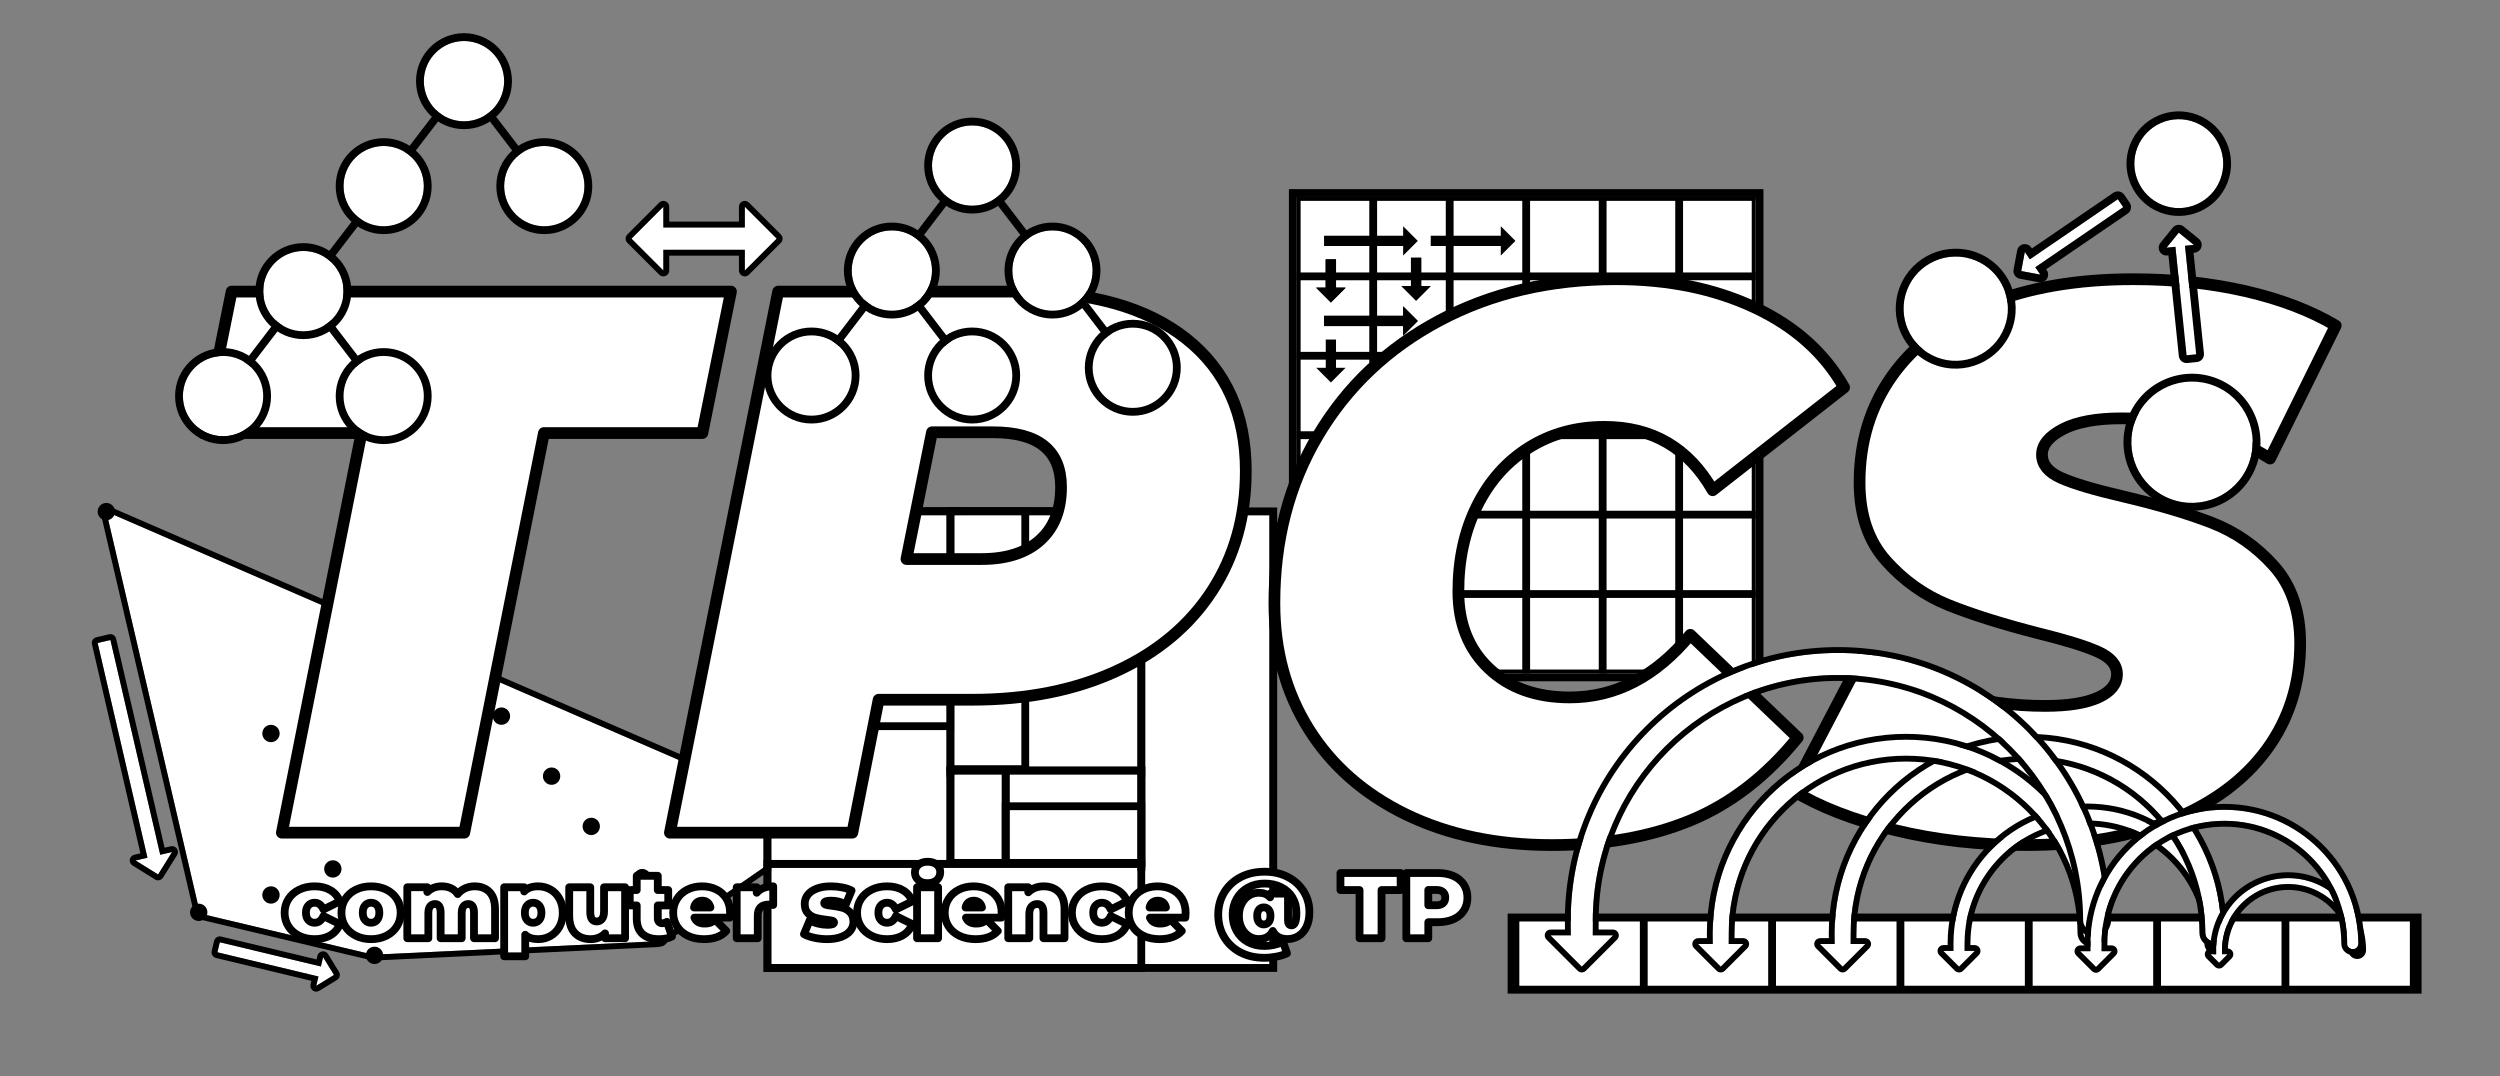 <?xml version="1.0" encoding="UTF-8" standalone="no"?><!DOCTYPE svg PUBLIC "-//W3C//DTD SVG 1.1//EN" "http://www.w3.org/Graphics/SVG/1.1/DTD/svg11.dtd"><svg width="100%" height="100%" viewBox="0 0 5334 2296" version="1.1" xmlns="http://www.w3.org/2000/svg" xmlns:xlink="http://www.w3.org/1999/xlink" xml:space="preserve" xmlns:serif="http://www.serif.com/" style="fill-rule:evenodd;clip-rule:evenodd;stroke-linecap:round;stroke-miterlimit:1.5;"><rect x="0" y="0" width="5334" height="2296" fill="#808080" stroke="none"/><rect id="Artboard1" x="0" y="0" width="5333.33" height="2295.83" style="fill:none;"/><g><path d="M226.845,1091.57l1536.46,666.667l-361.458,250l-605.895,28.72l-369.105,-87.857l-200,-857.53Z" style="fill:#fff;"/><path d="M231.821,1080.1c-4.333,-1.88 -9.356,-1.157 -12.983,1.868c-3.627,3.026 -5.239,7.838 -4.166,12.438l200,857.53c1.076,4.615 4.669,8.224 9.279,9.321l369.105,87.857c1.141,0.272 2.314,0.382 3.486,0.326l605.895,-28.72c2.336,-0.111 4.595,-0.875 6.519,-2.206l361.458,-250c3.733,-2.582 5.773,-6.984 5.33,-11.502c-0.444,-4.517 -3.301,-8.439 -7.465,-10.245l-1536.46,-666.667Zm-4.976,11.467l1536.46,666.667l-361.458,250l-605.895,28.72l-369.105,-87.857l-200,-857.53Z"/><path d="M226.845,1091.57l200,857.53l375,89.26l600,-30.123l361.458,-250" style="fill:none;"/><g><g><circle cx="226.845" cy="1091.57" r="18.512"/><circle cx="424.003" cy="1946.54" r="18.512"/><circle cx="799.003" cy="2038.36" r="18.512"/><circle cx="1407.34" cy="2001.34" r="18.512"/><circle cx="1763.3" cy="1763.21" r="18.512"/><circle cx="1261.5" cy="1763.21" r="18.512"/><circle cx="710.178" cy="1853.98" r="18.512"/><circle cx="1176.85" cy="1656.01" r="18.512"/><circle cx="578.169" cy="1564.97" r="18.512"/><circle cx="578.169" cy="1909.52" r="18.512"/><circle cx="836.026" cy="1726.18" r="18.512"/><circle cx="1370.31" cy="1872.49" r="18.512"/><circle cx="1069.84" cy="1527.94" r="18.512"/></g><path d="M208.333,1371.85l27.257,-6.322l106.269,458.185l25.31,-5.87l-29.908,47.969l-47.969,-29.907l25.31,-5.87l-106.269,-458.185Z" style="fill:#fff;"/><path d="M205.509,1359.67c-6.725,1.56 -10.912,8.276 -9.352,15.001l103.444,446.008c-0,0 -13.133,3.046 -13.133,3.046c-4.925,1.143 -8.677,5.139 -9.507,10.127c-0.829,4.987 1.427,9.983 5.718,12.658l47.969,29.907c5.858,3.652 13.568,1.864 17.221,-3.994l29.907,-47.97c2.675,-4.29 2.502,-9.769 -0.438,-13.882c-2.94,-4.113 -8.069,-6.05 -12.994,-4.908l-13.133,3.046c0,0 -103.444,-446.008 -103.444,-446.008c-1.56,-6.725 -8.276,-10.912 -15.001,-9.353l-27.257,6.322Zm2.824,12.177l27.257,-6.322l106.269,458.185l25.31,-5.87l-29.908,47.969l-47.969,-29.907l25.31,-5.87l-106.269,-458.185Z"/><path d="M463.824,2031.81l5.126,-21.4l215.641,51.647l4.76,-19.871l23.249,37.893l-37.893,23.249l4.759,-19.871l-215.642,-51.647Z" style="fill:#fff;"/><path d="M451.668,2028.9c-1.608,6.714 2.531,13.46 9.245,15.068l203.485,48.736c0,-0 -1.847,7.715 -1.847,7.715c-1.178,4.916 0.722,10.058 4.814,13.028c4.092,2.969 9.569,3.181 13.879,0.537l37.893,-23.249c5.884,-3.61 7.727,-11.307 4.117,-17.191l-23.249,-37.893c-2.644,-4.309 -7.624,-6.601 -12.617,-5.808c-4.993,0.794 -9.016,4.517 -10.194,9.434l-1.847,7.715c-0,-0 -203.486,-48.736 -203.486,-48.736c-6.714,-1.608 -13.46,2.531 -15.068,9.245l-5.125,21.399Zm12.156,2.912l5.126,-21.4l215.641,51.647l4.76,-19.871l23.249,37.893l-37.893,23.249l4.759,-19.871l-215.642,-51.647Z"/></g></g><g><rect x="1645.83" y="1099.38" width="1062.5" height="957.53" style="fill:#fff;"/><path d="M2725,2073.58l0,-990.863l-1095.83,-0l-0,990.863l1095.83,0Zm-16.667,-974.197l-1062.5,0l0,957.531l1062.5,-0l0,-957.531Z"/><rect x="1645.83" y="1099.38" width="780.873" height="741.822" style="fill:#fff;"/><path d="M2443.37,1857.87l0,-775.155l-814.206,-0l-0,775.155l814.206,-0Zm-16.666,-758.489l-780.874,0l0,741.822l780.874,0l-0,-741.822Z"/><rect x="1645.83" y="1099.38" width="390.437" height="441.667" style="fill:#fff;"/><path d="M2052.94,1557.71l-0,-475l-423.77,-0l-0,475l423.77,-0Zm-16.667,-458.334l-390.437,0l0,441.667l390.437,0l0,-441.667Z"/><rect x="2036.27" y="1099.38" width="390.437" height="542.765" style="fill:#fff;"/><path d="M2443.37,1658.81l0,-576.098l-423.77,-0l0,576.098l423.77,-0Zm-16.666,-559.432l-390.437,0l0,542.765l390.437,-0l-0,-542.765Z"/><rect x="2036.27" y="1652.39" width="390.437" height="188.81" style="fill:#fff;"/><path d="M2443.37,1857.87l0,-222.143l-423.77,-0l0,222.143l423.77,-0Zm-16.666,-205.476l-390.437,-0l0,188.809l390.437,0l-0,-188.809Z"/><rect x="2036.27" y="1652.39" width="101.23" height="180.321" style="fill:#fff;"/><path d="M2154.17,1849.38l-0,-213.654l-134.564,-0l0,213.654l134.564,0Zm-16.667,-196.987l-101.23,-0l0,180.321l101.23,-0l0,-180.321Z"/><rect x="2154.17" y="1652.39" width="272.54" height="180.321" style="fill:#fff;"/><path d="M2443.37,1849.38l0,-213.654l-305.873,-0l0,213.654l305.873,0Zm-16.666,-196.987l-272.54,-0l-0,180.321l272.54,-0l-0,-180.321Z"/><rect x="2154.17" y="1728.55" width="272.54" height="104.167" style="fill:#fff;"/><path d="M2443.37,1849.38l0,-137.5l-305.873,0l0,137.5l305.873,0Zm-16.666,-120.833l-272.54,0l-0,104.167l272.54,-0l-0,-104.167Z"/><rect x="2036.27" y="1099.38" width="142.897" height="533.333" style="fill:#fff;"/><path d="M2195.83,1649.38l0,-566.666l-176.23,-0l0,566.666l176.23,0Zm-16.666,-550l-142.897,0l0,533.334l142.897,-0l-0,-533.334Z"/><rect x="1645.83" y="1851.45" width="780.873" height="205.461" style="fill:#fff;"/><path d="M2443.37,2073.58l0,-238.794l-814.206,0l-0,238.794l814.206,0Zm-16.666,-222.127l-780.874,-0l0,205.461l780.874,-0l-0,-205.461Z"/></g><rect x="2766.67" y="420.214" width="979.167" height="1016.67" style="fill:#fff;"/><clipPath id="_clip1"><rect x="2766.67" y="420.214" width="979.167" height="1016.67"/></clipPath><g clip-path="url(#_clip1)"><path d="M2766.67,420.214l-0,1016.67" style="fill:none;stroke:#000;stroke-width:16.67px;"/><path d="M3582.64,420.214l-0,1016.67" style="fill:none;stroke:#000;stroke-width:16.67px;"/><path d="M3419.44,420.214l0,1016.67" style="fill:none;stroke:#000;stroke-width:16.67px;"/><path d="M3256.25,420.214l0,1016.67" style="fill:none;stroke:#000;stroke-width:16.67px;"/><path d="M3093.06,420.214l-0,1016.67" style="fill:none;stroke:#000;stroke-width:16.67px;"/><path d="M2929.86,420.214l0,1016.67" style="fill:none;stroke:#000;stroke-width:16.67px;"/><path d="M3745.83,420.214l0,1016.67" style="fill:none;stroke:#000;stroke-width:16.67px;"/><path d="M2766.67,928.547l979.166,0" style="fill:none;stroke:#000;stroke-width:16.67px;"/><path d="M2766.67,1267.44l979.166,0" style="fill:none;stroke:#000;stroke-width:16.67px;"/><path d="M2766.67,1097.99l979.166,-0" style="fill:none;stroke:#000;stroke-width:16.67px;"/><path d="M2766.67,420.214l979.166,-0" style="fill:none;stroke:#000;stroke-width:16.67px;"/><path d="M2766.67,759.103l979.166,-0" style="fill:none;stroke:#000;stroke-width:16.67px;"/><path d="M2766.67,589.658l979.166,0" style="fill:none;stroke:#000;stroke-width:16.67px;"/><path d="M2766.67,1436.88l979.166,0" style="fill:none;stroke:#000;stroke-width:16.67px;"/></g><path d="M3762.5,1453.55l0,-1050l-1012.5,0l0,1050l1012.5,0Zm-16.667,-1033.33l-979.166,-0l-0,1016.67l979.166,0l0,-1016.67Z"/><path d="M771.245,923.949l-338.104,0l61.024,-301.819l1065.44,-0l-61.024,301.819l-338.104,0l-169.877,852.682l-389.231,0l169.876,-852.682Z" style="fill:#fff;fill-rule:nonzero;stroke:#000;stroke-width:25px;stroke-linecap:butt;stroke-linejoin:round;stroke-miterlimit:2;"/><path d="M2173.14,622.13c153.933,-0 273.232,33.535 357.895,100.606c84.663,67.071 126.995,161.081 126.995,282.029c0,96.758 -23.915,181.971 -71.744,255.639c-47.829,73.668 -116,130.844 -204.512,171.526c-88.511,40.682 -191.042,61.024 -307.592,61.024l-199.563,-0l-56.076,283.677l-389.232,0l230.9,-1154.5l512.929,-0Zm-79.166,570.653c53.876,0 95.658,-13.469 125.346,-40.407c29.687,-26.939 44.53,-64.597 44.53,-112.976c0,-78.067 -48.379,-117.1 -145.137,-117.1l-130.294,0l-54.426,270.483l159.981,0Z" style="fill:#fff;fill-rule:nonzero;stroke:#000;stroke-width:25px;stroke-linecap:butt;stroke-linejoin:round;stroke-miterlimit:2;"/><path d="M3311.15,1803.02c-117.649,-0 -221.28,-21.716 -310.891,-65.147c-89.611,-43.431 -158.881,-104.18 -207.81,-182.246c-48.929,-78.067 -73.393,-167.678 -73.393,-268.834c-0,-134.142 31.061,-253.441 93.184,-357.896c62.124,-104.455 148.436,-186.094 258.939,-244.919c110.502,-58.824 236.123,-88.237 376.862,-88.237c111.052,0 209.459,20.067 295.222,60.199c85.763,40.133 149.536,97.033 191.318,170.702l-280.379,219.355c-51.678,-90.161 -128.645,-135.242 -230.901,-135.242c-60.473,0 -114.35,14.844 -161.63,44.531c-47.279,29.687 -84.113,71.194 -110.502,124.521c-26.389,53.327 -39.583,114.076 -39.583,182.246c0,68.171 21.716,122.872 65.147,164.105c43.431,41.232 100.881,61.848 172.35,61.848c97.858,-0 183.621,-44.531 257.289,-133.592l229.251,219.355c-67.071,82.464 -143.213,141.289 -228.426,176.473c-85.213,35.185 -183.896,52.778 -296.047,52.778Z" style="fill:#fff;fill-rule:nonzero;stroke:#000;stroke-width:25px;stroke-linecap:butt;stroke-linejoin:round;stroke-miterlimit:2;"/><path d="M4323.81,1803.02c-100.056,-0 -194.066,-10.721 -282.028,-32.161c-87.962,-21.441 -160.53,-49.754 -217.706,-84.939l150.085,-286.976c124.247,71.469 253.991,107.204 389.232,107.204c49.479,-0 87.412,-6.047 113.801,-18.142c26.389,-12.095 39.583,-28.588 39.583,-49.479c-0,-19.791 -13.469,-35.734 -40.408,-47.829c-26.938,-12.095 -69.545,-25.289 -127.819,-39.583c-76.967,-19.792 -140.74,-39.858 -191.318,-60.199c-50.578,-20.341 -94.834,-51.678 -132.767,-94.009c-37.934,-42.332 -56.901,-98.133 -56.901,-167.403c0,-86.863 23.365,-163.005 70.095,-228.426c46.73,-65.422 114.076,-116 202.038,-151.735c87.962,-35.734 191.867,-53.602 311.715,-53.602c85.763,0 165.753,8.522 239.971,25.564c74.218,17.043 138.266,41.507 192.142,73.394l-140.189,283.677c-45.081,-28.588 -94.834,-50.028 -149.261,-64.322c-54.426,-14.294 -110.227,-21.441 -167.402,-21.441c-53.877,0 -95.659,7.697 -125.346,23.09c-29.687,15.393 -44.531,33.536 -44.531,54.427c0,20.891 13.469,37.383 40.408,49.478c26.938,12.095 71.194,25.289 132.767,39.583c74.768,17.592 137.716,36.284 188.844,56.076c51.128,19.791 95.383,50.578 132.767,92.36c37.384,41.782 56.076,96.758 56.076,164.929c0,85.763 -23.64,161.08 -70.919,225.952c-47.28,64.872 -114.901,115.175 -202.863,150.91c-87.962,35.734 -191.317,53.602 -310.066,53.602Z" style="fill:#fff;fill-rule:nonzero;stroke:#000;stroke-width:25px;stroke-linecap:butt;stroke-linejoin:round;stroke-miterlimit:2;"/><g><path d="M4069.16,617.791c22.513,-57.144 87.184,-85.26 144.328,-62.748c57.144,22.513 85.26,87.184 62.747,144.328c-22.512,57.144 -87.184,85.26 -144.328,62.747c-57.144,-22.512 -85.26,-87.183 -62.747,-144.327Z" style="fill:#fff;"/><path d="M4053.65,611.682c-25.884,65.702 6.443,140.059 72.145,165.943c65.703,25.885 140.059,-6.443 165.944,-72.145c25.884,-65.702 -6.443,-140.059 -72.145,-165.943c-65.703,-25.885 -140.059,6.442 -165.944,72.145Zm15.507,6.109c22.513,-57.144 87.184,-85.26 144.328,-62.748c57.144,22.513 85.26,87.184 62.747,144.328c-22.512,57.144 -87.184,85.26 -144.328,62.747c-57.144,-22.512 -85.26,-87.183 -62.747,-144.327Z"/><path d="M4560.4,314.407c19.191,-48.714 74.322,-72.682 123.035,-53.49c48.714,19.191 72.682,74.321 53.491,123.035c-19.192,48.714 -74.322,72.682 -123.036,53.491c-48.714,-19.192 -72.682,-74.322 -53.49,-123.036Z" style="fill:#fff;"/><path d="M4544.89,308.298c-22.563,57.272 5.616,122.088 62.888,144.651c57.272,22.564 122.088,-5.616 144.652,-62.888c22.563,-57.272 -5.617,-122.088 -62.889,-144.651c-57.272,-22.563 -122.088,5.616 -144.651,62.888Zm15.507,6.109c19.191,-48.714 74.322,-72.682 123.035,-53.49c48.714,19.191 72.682,74.321 53.491,123.035c-19.192,48.714 -74.322,72.682 -123.036,53.491c-48.714,-19.192 -72.682,-74.322 -53.49,-123.036Z"/><path d="M4556.38,896.116c26.191,-66.481 101.43,-99.191 167.911,-73c66.481,26.191 99.191,101.429 73,167.91c-26.191,66.481 -101.429,99.192 -167.911,73.001c-66.481,-26.192 -99.191,-101.43 -73,-167.911Z" style="fill:#fff;"/><path d="M4540.88,890.007c-29.563,75.04 7.358,159.963 82.397,189.526c75.04,29.563 159.964,-7.358 189.527,-82.398c29.562,-75.039 -7.359,-159.963 -82.398,-189.526c-75.04,-29.563 -159.964,7.359 -189.526,82.398Zm15.506,6.109c26.191,-66.481 101.43,-99.191 167.911,-73c66.481,26.191 99.191,101.429 73,167.91c-26.191,66.481 -101.429,99.192 -167.911,73.001c-66.481,-26.192 -99.191,-101.43 -73,-167.911Z"/><path d="M4342.52,570.216l10.761,15.743l-40.776,-7.665l7.665,-40.776l10.761,15.743l187.641,-128.261l11.589,16.954l-187.641,128.262Z" style="fill:#fff;"/><path d="M4365.68,574.57l173.881,-118.856c7.599,-5.195 9.549,-15.566 4.354,-23.165l-11.589,-16.954c-5.194,-7.599 -15.565,-9.549 -23.164,-4.354l-173.882,118.856c0,-0 -1.356,-1.984 -1.356,-1.984c-3.804,-5.566 -10.586,-8.291 -17.183,-6.906c-6.597,1.384 -11.711,6.607 -12.956,13.232l-7.665,40.776c-1.7,9.047 4.255,17.759 13.301,19.459l40.777,7.665c6.625,1.245 13.347,-1.623 17.033,-7.267c3.686,-5.644 3.609,-12.953 -0.195,-18.518l-1.356,-1.984Zm-23.165,-4.354l10.761,15.743l-40.776,-7.665l7.665,-40.776l10.761,15.743l187.641,-128.261l11.589,16.954l-187.641,128.262Z"/><path d="M4641.46,526.57l-18.969,1.957l26.173,-32.194l32.194,26.173l-18.97,1.956l23.871,231.408l-20.428,2.108l-23.871,-231.408Z" style="fill:#fff;"/><path d="M4626.59,544.859l22.161,214.829c0.945,9.156 9.133,15.813 18.289,14.868l20.429,-2.107c9.156,-0.944 15.813,-9.133 14.868,-18.289l-22.161,-214.829c0,-0 2.391,-0.247 2.391,-0.247c6.705,-0.691 12.334,-5.354 14.261,-11.814c1.927,-6.46 -0.227,-13.444 -5.458,-17.697l-32.194,-26.172c-7.142,-5.807 -17.639,-4.724 -23.445,2.418l-26.173,32.194c-4.253,5.231 -4.936,12.508 -1.73,18.438c3.205,5.93 9.667,9.346 16.372,8.654l2.39,-0.246Zm14.869,-18.289l-18.969,1.957l26.173,-32.194l32.194,26.173l-18.97,1.956l23.871,231.408l-20.428,2.108l-23.871,-231.408Z"/></g><g><g><path d="M2074.21,353.255l171.353,223.975" style="fill:none;stroke:#000;stroke-width:16.67px;"/><path d="M2074.21,353.255l-171.352,223.975" style="fill:none;stroke:#000;stroke-width:16.67px;"/><path d="M1902.86,577.23l171.352,223.974" style="fill:none;stroke:#000;stroke-width:16.67px;"/><path d="M1902.86,577.23l-171.352,223.974" style="fill:none;stroke:#000;stroke-width:16.67px;"/><path d="M2245.57,560.703l171.352,223.974" style="fill:none;stroke:#000;stroke-width:16.67px;"/></g><circle cx="2074.21" cy="353.255" r="85.676" style="fill:#fff;"/><path d="M2074.21,250.912c-56.484,-0 -102.342,45.858 -102.342,102.343c-0,56.484 45.858,102.343 102.342,102.343c56.485,-0 102.343,-45.859 102.343,-102.343c0,-56.485 -45.858,-102.343 -102.343,-102.343Zm0,16.667c-47.286,-0 -85.676,38.39 -85.676,85.676c0,47.286 38.39,85.676 85.676,85.676c47.286,-0 85.677,-38.39 85.677,-85.676c-0,-47.286 -38.391,-85.676 -85.677,-85.676Z"/><circle cx="2245.57" cy="577.23" r="85.676" style="fill:#fff;"/><path d="M2245.57,474.887c-56.485,-0 -102.343,45.858 -102.343,102.343c-0,56.484 45.858,102.342 102.343,102.342c56.484,0 102.343,-45.858 102.343,-102.342c-0,-56.485 -45.859,-102.343 -102.343,-102.343Zm-0,16.666c-47.286,0 -85.676,38.391 -85.676,85.677c-0,47.286 38.39,85.676 85.676,85.676c47.286,-0 85.676,-38.39 85.676,-85.676c0,-47.286 -38.39,-85.677 -85.676,-85.677Z"/><circle cx="1902.86" cy="577.23" r="85.676" style="fill:#fff;"/><path d="M1902.86,474.887c-56.485,-0 -102.343,45.858 -102.343,102.343c0,56.484 45.858,102.342 102.343,102.342c56.485,0 102.343,-45.858 102.343,-102.342c-0,-56.485 -45.858,-102.343 -102.343,-102.343Zm-0,16.666c-47.286,0 -85.676,38.391 -85.676,85.677c-0,47.286 38.39,85.676 85.676,85.676c47.286,-0 85.676,-38.39 85.676,-85.676c0,-47.286 -38.39,-85.677 -85.676,-85.677Z"/><circle cx="2074.21" cy="801.204" r="85.676" style="fill:#fff;"/><path d="M2074.21,698.861c-56.484,0 -102.342,45.859 -102.342,102.343c-0,56.485 45.858,102.343 102.342,102.343c56.485,0 102.343,-45.858 102.343,-102.343c0,-56.484 -45.858,-102.343 -102.343,-102.343Zm0,16.667c-47.286,0 -85.676,38.39 -85.676,85.676c0,47.286 38.39,85.676 85.676,85.676c47.286,0 85.677,-38.39 85.677,-85.676c-0,-47.286 -38.391,-85.676 -85.677,-85.676Z"/><circle cx="1731.51" cy="801.204" r="85.676" style="fill:#fff;"/><path d="M1731.51,698.861c-56.485,0 -102.343,45.859 -102.343,102.343c-0,56.485 45.858,102.343 102.343,102.343c56.484,0 102.342,-45.858 102.342,-102.343c0,-56.484 -45.858,-102.343 -102.342,-102.343Zm-0,16.667c-47.286,0 -85.677,38.39 -85.677,85.676c0,47.286 38.391,85.676 85.677,85.676c47.286,0 85.676,-38.39 85.676,-85.676c-0,-47.286 -38.39,-85.676 -85.676,-85.676Z"/><circle cx="2416.92" cy="784.677" r="85.676" style="fill:#fff;"/><path d="M2416.92,682.334c-56.484,0 -102.343,45.859 -102.343,102.343c0,56.485 45.859,102.343 102.343,102.343c56.485,0 102.343,-45.858 102.343,-102.343c0,-56.484 -45.858,-102.343 -102.343,-102.343Zm0,16.667c-47.286,0 -85.676,38.39 -85.676,85.676c0,47.286 38.39,85.677 85.676,85.677c47.286,-0 85.677,-38.391 85.677,-85.677c-0,-47.286 -38.391,-85.676 -85.677,-85.676Z"/></g><g><g><path d="M818.623,397.151l-171.352,223.975" style="fill:none;stroke:#000;stroke-width:16.67px;"/><path d="M647.271,621.126l171.352,223.974" style="fill:none;stroke:#000;stroke-width:16.67px;"/><path d="M989.976,173.176l171.352,223.975" style="fill:none;stroke:#000;stroke-width:16.67px;"/><path d="M647.271,621.126l-171.353,223.974" style="fill:none;stroke:#000;stroke-width:16.67px;"/><path d="M989.976,173.176l-171.353,223.975" style="fill:none;stroke:#000;stroke-width:16.67px;"/></g><circle cx="818.623" cy="397.151" r="85.676" style="fill:#fff;"/><path d="M818.623,294.808c-56.484,0 -102.343,45.858 -102.343,102.343c0,56.485 45.859,102.343 102.343,102.343c56.485,-0 102.343,-45.858 102.343,-102.343c0,-56.485 -45.858,-102.343 -102.343,-102.343Zm0,16.667c-47.286,-0 -85.676,38.39 -85.676,85.676c0,47.286 38.39,85.676 85.676,85.676c47.286,0 85.676,-38.39 85.676,-85.676c0,-47.286 -38.39,-85.676 -85.676,-85.676Z"/><circle cx="989.976" cy="173.176" r="85.676" style="fill:#fff;"/><path d="M989.976,70.833c-56.485,0 -102.343,45.859 -102.343,102.343c-0,56.485 45.858,102.343 102.343,102.343c56.484,0 102.343,-45.858 102.343,-102.343c-0,-56.484 -45.859,-102.343 -102.343,-102.343Zm-0,16.667c-47.286,0 -85.677,38.39 -85.677,85.676c0,47.286 38.391,85.676 85.677,85.676c47.286,0 85.676,-38.39 85.676,-85.676c-0,-47.286 -38.39,-85.676 -85.676,-85.676Z"/><circle cx="647.271" cy="621.126" r="85.676" style="fill:#fff;"/><path d="M647.271,518.783c-56.485,-0 -102.343,45.858 -102.343,102.343c-0,56.484 45.858,102.343 102.343,102.343c56.484,-0 102.343,-45.859 102.343,-102.343c-0,-56.485 -45.859,-102.343 -102.343,-102.343Zm-0,16.666c-47.286,0 -85.676,38.391 -85.676,85.677c-0,47.286 38.39,85.676 85.676,85.676c47.286,-0 85.676,-38.39 85.676,-85.676c0,-47.286 -38.39,-85.677 -85.676,-85.677Z"/><circle cx="818.623" cy="845.1" r="85.676" style="fill:#fff;"/><path d="M818.623,742.758c-56.484,-0 -102.343,45.858 -102.343,102.342c0,56.485 45.859,102.343 102.343,102.343c56.485,0 102.343,-45.858 102.343,-102.343c0,-56.484 -45.858,-102.342 -102.343,-102.342Zm0,16.666c-47.286,0 -85.676,38.39 -85.676,85.676c0,47.286 38.39,85.677 85.676,85.677c47.286,-0 85.676,-38.391 85.676,-85.677c0,-47.286 -38.39,-85.676 -85.676,-85.676Z"/><circle cx="475.918" cy="845.1" r="85.676" style="fill:#fff;"/><path d="M475.918,742.758c-56.484,-0 -102.343,45.858 -102.343,102.342c0,56.485 45.859,102.343 102.343,102.343c56.485,0 102.343,-45.858 102.343,-102.343c0,-56.484 -45.858,-102.342 -102.343,-102.342Zm0,16.666c-47.286,0 -85.676,38.39 -85.676,85.676c0,47.286 38.39,85.677 85.676,85.677c47.286,-0 85.677,-38.391 85.677,-85.677c-0,-47.286 -38.391,-85.676 -85.677,-85.676Z"/><circle cx="1161.33" cy="397.151" r="85.676" style="fill:#fff;"/><path d="M1161.33,294.808c-56.484,0 -102.343,45.858 -102.343,102.343c0,56.485 45.859,102.343 102.343,102.343c56.485,-0 102.343,-45.858 102.343,-102.343c0,-56.485 -45.858,-102.343 -102.343,-102.343Zm0,16.667c-47.286,-0 -85.676,38.39 -85.676,85.676c-0,47.286 38.39,85.676 85.676,85.676c47.286,0 85.676,-38.39 85.676,-85.676c0,-47.286 -38.39,-85.676 -85.676,-85.676Z"/></g><g><path d="M2825,524.901l0,-21.875l168.75,0l0,-20.312l31.25,31.25l-31.25,31.25l0,-20.313l-168.75,0Z"/><path d="M3052.61,524.901l-0,-21.875l149.472,0l0,-20.312l31.25,31.25l-31.25,31.25l0,-20.313l-149.472,0Z"/><path d="M2825,695.735l0,-21.875l168.75,-0l0,-20.313l31.25,31.25l-31.25,31.25l0,-20.312l-168.75,-0Z"/><path d="M2828.65,553.547l21.875,0l-0,60.417l20.312,-0l-31.25,31.25l-31.25,-31.25l20.313,-0l-0,-60.417Z"/><path d="M2828.65,553.547l21.875,0l-0,60.417l20.312,-0l-31.25,31.25l-31.25,-31.25l20.313,-0l-0,-60.417Z"/><path d="M3010.42,549.908l21.875,-0l0,60.417l20.313,-0l-31.25,31.25l-31.25,-31.25l20.312,-0l0,-60.417Z"/><path d="M2825,695.735l0,-21.875l168.75,-0l0,-20.313l31.25,31.25l-31.25,31.25l0,-20.312l-168.75,-0Z"/><path d="M2828.65,553.547l21.875,0l-0,60.417l20.312,-0l-31.25,31.25l-31.25,-31.25l20.313,-0l-0,-60.417Z"/><path d="M2828.65,724.38l21.875,0l-0,60.417l20.312,0l-31.25,31.25l-31.25,-31.25l20.313,0l-0,-60.417Z"/><path d="M3010.42,549.908l21.875,-0l0,60.417l20.313,-0l-31.25,31.25l-31.25,-31.25l20.312,-0l0,-60.417Z"/></g><g><g><rect x="3233.33" y="1965.83" width="1916.67" height="137.5" style="fill:#fff;"/><path d="M3216.67,1949.16l-0,170.834l1950,-0l-0,-170.834l-1950,0Zm16.666,154.167l1916.67,0l0,-137.5l-1916.67,0l0,137.5Z"/><path d="M5150,2103.33l0,-137.5" style="fill:none;stroke:#000;stroke-width:16.67px;"/><path d="M3233.33,2103.33l0,-137.5" style="fill:none;stroke:#000;stroke-width:16.67px;"/><path d="M4876.19,2103.33l0,-137.5" style="fill:none;stroke:#000;stroke-width:16.67px;"/><path d="M3780.95,2103.33l0,-137.5" style="fill:none;stroke:#000;stroke-width:16.67px;"/><path d="M4328.57,2103.33l0,-137.5" style="fill:none;stroke:#000;stroke-width:16.67px;"/><path d="M4054.76,2103.33l-0,-137.5" style="fill:none;stroke:#000;stroke-width:16.67px;"/><path d="M4602.38,2103.33l-0,-137.5" style="fill:none;stroke:#000;stroke-width:16.67px;"/><path d="M3507.14,2103.33l-0,-137.5" style="fill:none;stroke:#000;stroke-width:16.67px;"/></g><g><path d="M4191.58,2012.7c-0,0.601 -0.132,16.248 -0.132,16.248l21.675,0l-33.346,33.346l-33.346,-33.346l21.674,0c0,0 -0.132,-15.647 -0.132,-16.248c0,-157.764 127.893,-285.657 285.658,-285.657c157.764,-0 285.657,127.893 285.657,285.657c-0,6.514 -5.289,11.803 -11.803,11.803c-6.515,-0 -11.804,-5.289 -11.804,-11.803c0,-144.727 -117.324,-262.051 -262.05,-262.051c-144.727,-0 -262.051,117.324 -262.051,262.051Z" style="fill:#fff;"/><path d="M4204.08,2012.7c-0,-137.823 111.727,-249.551 249.551,-249.551c137.823,-0 249.55,111.728 249.55,249.551c0,13.413 10.89,24.303 24.304,24.303c13.413,-0 24.303,-10.89 24.303,-24.303c-0,-164.668 -133.49,-298.157 -298.157,-298.157c-164.668,-0 -298.158,133.489 -298.158,298.157c0,0.18 0.012,1.701 0.029,3.748c-0,0 -9.071,0 -9.071,0c-5.056,0 -9.614,3.046 -11.549,7.717c-1.935,4.671 -0.865,10.047 2.71,13.622l33.346,33.346c4.881,4.882 12.796,4.882 17.677,0l33.346,-33.346c3.575,-3.575 4.645,-8.951 2.71,-13.622c-1.935,-4.671 -6.493,-7.717 -11.548,-7.717l-9.072,0c0.017,-2.047 0.029,-3.568 0.029,-3.748Zm-12.5,-0c-0,0.601 -0.132,16.248 -0.132,16.248l21.675,0l-33.346,33.346l-33.346,-33.346l21.674,0c0,0 -0.132,-15.647 -0.132,-16.248c0,-157.764 127.893,-285.657 285.658,-285.657c157.764,-0 285.657,127.893 285.657,285.657c-0,6.514 -5.289,11.803 -11.803,11.803c-6.515,-0 -11.804,-5.289 -11.804,-11.803c0,-144.727 -117.324,-262.051 -262.05,-262.051c-144.727,-0 -262.051,117.324 -262.051,262.051Z"/><path d="M3948.52,1990.69c-0,0.868 -0.191,23.459 -0.191,23.459l31.294,0l-48.145,48.144l-48.144,-48.144l31.294,0c0,0 -0.191,-22.591 -0.191,-23.459c0,-227.776 184.649,-412.425 412.425,-412.425c227.776,0 412.425,184.649 412.425,412.425c-0,9.405 -7.636,17.041 -17.041,17.041c-9.406,0 -17.041,-7.636 -17.041,-17.041c-0,-208.953 -169.39,-378.343 -378.343,-378.343c-208.953,0 -378.342,169.39 -378.342,378.343Z" style="fill:#fff;"/><path d="M3961.02,1990.69c-0,-202.049 163.793,-365.843 365.842,-365.843c202.049,0 365.843,163.794 365.843,365.843c-0,16.304 13.236,29.541 29.541,29.541c16.304,0 29.541,-13.237 29.541,-29.541c-0,-234.679 -190.246,-424.925 -424.925,-424.925c-234.679,0 -424.925,190.246 -424.925,424.925c0,0.407 0.042,5.57 0.086,10.959c0,0 -18.689,0 -18.689,0c-5.055,0 -9.613,3.046 -11.548,7.717c-1.935,4.671 -0.865,10.047 2.709,13.622l48.145,48.144c4.881,4.882 12.796,4.882 17.677,0l48.144,-48.144c3.575,-3.575 4.645,-8.951 2.71,-13.622c-1.935,-4.671 -6.493,-7.717 -11.548,-7.717l-18.69,0c0.045,-5.389 0.087,-10.552 0.087,-10.959Zm-12.5,-0c-0,0.868 -0.191,23.459 -0.191,23.459l31.294,0l-48.145,48.144l-48.144,-48.144l31.294,0c0,0 -0.191,-22.591 -0.191,-23.459c0,-227.776 184.649,-412.425 412.425,-412.425c227.776,0 412.425,184.649 412.425,412.425c-0,9.405 -7.636,17.041 -17.041,17.041c-9.406,0 -17.041,-7.636 -17.041,-17.041c-0,-208.953 -169.39,-378.343 -378.343,-378.343c-208.953,0 -378.342,169.39 -378.342,378.343Z"/><path d="M3688.4,1990.69c0,0.868 -0.19,23.459 -0.19,23.459l31.294,0l-48.145,48.144l-48.144,-48.144l31.294,0c-0,0 -0.191,-22.591 -0.191,-23.459c0,-227.776 184.649,-412.425 412.425,-412.425c227.776,0 412.425,184.649 412.425,412.425c-0,9.405 -7.636,17.041 -17.041,17.041c-9.406,0 -17.041,-7.636 -17.041,-17.041c-0.001,-208.953 -169.39,-378.343 -378.343,-378.343c-208.953,0 -378.343,169.39 -378.343,378.343Z" style="fill:#fff;"/><path d="M3700.9,1990.69c0,-202.049 163.794,-365.843 365.843,-365.843c202.049,0 365.842,163.794 365.843,365.843c-0,16.304 13.236,29.541 29.541,29.541c16.304,0 29.541,-13.237 29.541,-29.541c-0,-234.679 -190.246,-424.925 -424.925,-424.925c-234.679,0 -424.925,190.246 -424.925,424.925c0,0.407 0.042,5.57 0.086,10.959c0,0 -18.689,0 -18.689,0c-5.055,0 -9.613,3.046 -11.548,7.717c-1.935,4.671 -0.866,10.047 2.709,13.622l48.145,48.144c4.881,4.882 12.796,4.882 17.677,0l48.144,-48.144c3.575,-3.575 4.645,-8.951 2.71,-13.622c-1.935,-4.671 -6.493,-7.717 -11.548,-7.717l-18.69,0c0.045,-5.389 0.086,-10.552 0.086,-10.959Zm-12.5,-0c0,0.868 -0.19,23.459 -0.19,23.459l31.294,0l-48.145,48.144l-48.144,-48.144l31.294,0c-0,0 -0.191,-22.591 -0.191,-23.459c0,-227.776 184.649,-412.425 412.425,-412.425c227.776,0 412.425,184.649 412.425,412.425c-0,9.405 -7.636,17.041 -17.041,17.041c-9.406,0 -17.041,-7.636 -17.041,-17.041c-0.001,-208.953 -169.39,-378.343 -378.343,-378.343c-208.953,0 -378.343,169.39 -378.343,378.343Z"/><path d="M3398.45,1963.3c0,1.201 -0.263,32.432 -0.263,32.432l43.262,0l-66.558,66.558l-66.558,-66.558l43.263,0c0,0 -0.263,-31.231 -0.263,-32.432c-0,-314.894 255.272,-570.167 570.167,-570.167c314.894,0 570.167,255.273 570.167,570.167c-0,13.003 -10.557,23.559 -23.559,23.559c-13.003,0 -23.559,-10.556 -23.559,-23.559c-0,-288.872 -234.177,-523.049 -523.049,-523.049c-288.873,0 -523.05,234.177 -523.05,523.049Z" style="fill:#fff;"/><path d="M3410.95,1963.3c0,-281.968 228.581,-510.549 510.55,-510.549c281.968,0 510.549,228.581 510.549,510.549c-0,19.902 16.157,36.059 36.059,36.059c19.901,0 36.059,-16.157 36.059,-36.059c-0,-321.798 -260.869,-582.667 -582.667,-582.667c-321.799,0 -582.667,260.869 -582.667,582.667c-0,0.684 0.085,11.074 0.158,19.932c0,0 -30.658,0 -30.658,0c-5.055,0 -9.613,3.046 -11.548,7.717c-1.935,4.671 -0.865,10.047 2.709,13.622l66.559,66.558c4.881,4.882 12.796,4.882 17.677,0l66.558,-66.558c3.575,-3.575 4.645,-8.951 2.71,-13.622c-1.935,-4.671 -6.493,-7.717 -11.549,-7.717l-30.657,0c0.073,-8.858 0.158,-19.248 0.158,-19.932Zm-12.5,0c0,1.201 -0.263,32.432 -0.263,32.432l43.262,0l-66.558,66.558l-66.558,-66.558l43.263,0c0,0 -0.263,-31.231 -0.263,-32.432c-0,-314.894 255.272,-570.167 570.167,-570.167c314.894,0 570.167,255.273 570.167,570.167c-0,13.003 -10.557,23.559 -23.559,23.559c-13.003,0 -23.559,-10.556 -23.559,-23.559c-0,-288.872 -234.177,-523.049 -523.049,-523.049c-288.873,0 -523.05,234.177 -523.05,523.049Z"/><path d="M4740.96,2027.27c-0,0.323 -0.071,8.744 -0.071,8.744l11.664,-0l-17.945,17.945l-17.945,-17.945l11.664,-0c0,-0 -0.071,-8.421 -0.071,-8.744c0,-84.902 68.826,-153.728 153.727,-153.728c84.901,0 153.727,68.826 153.727,153.728c0,3.505 -2.846,6.351 -6.352,6.351c-3.505,0 -6.351,-2.846 -6.351,-6.351c-0,-77.886 -63.139,-141.024 -141.024,-141.024c-77.885,0 -141.023,63.138 -141.023,141.024Z" style="fill:#fff;"/><path d="M4715.8,2023.54c-4.707,0.322 -8.862,3.281 -10.686,7.684c-1.935,4.671 -0.865,10.048 2.71,13.623l17.945,17.945c4.882,4.881 12.796,4.881 17.678,-0l17.945,-17.945c3.575,-3.575 4.644,-8.952 2.71,-13.623c-1.812,-4.373 -5.922,-7.321 -10.588,-7.679c1.964,-69.259 58.73,-124.805 128.469,-124.805c70.982,0 128.524,57.542 128.524,128.524c-0,10.404 8.447,18.851 18.851,18.851c10.405,0 18.852,-8.447 18.852,-18.851c0,-91.805 -74.422,-166.228 -166.227,-166.228c-90.556,0 -164.199,72.412 -166.183,162.504Zm25.16,3.724c-0,0.323 -0.071,8.744 -0.071,8.744l11.664,-0l-17.945,17.945l-17.945,-17.945l11.664,-0c0,-0 -0.071,-8.421 -0.071,-8.744c0,-84.902 68.826,-153.728 153.727,-153.728c84.901,0 153.727,68.826 153.727,153.728c0,3.505 -2.846,6.351 -6.352,6.351c-3.505,0 -6.351,-2.846 -6.351,-6.351c-0,-77.886 -63.139,-141.024 -141.024,-141.024c-77.885,0 -141.023,63.138 -141.023,141.024Z"/><path d="M4483.84,2013.37c-0,0.601 -0.132,16.248 -0.132,16.248l21.674,0l-33.346,33.346l-33.346,-33.346l21.675,0c0,0 -0.132,-15.647 -0.132,-16.248c0,-157.764 127.893,-285.657 285.657,-285.657c157.765,-0 285.658,127.893 285.658,285.657c-0,6.514 -5.289,11.803 -11.804,11.803c-6.514,0 -11.803,-5.289 -11.803,-11.803c0,-144.727 -117.324,-262.051 -262.051,-262.051c-144.726,0 -262.05,117.324 -262.05,262.051Z" style="fill:#fff;"/><path d="M4496.34,2013.37c-0,-137.823 111.727,-249.551 249.55,-249.551c137.824,0 249.551,111.728 249.551,249.551c0,13.413 10.89,24.303 24.303,24.303c13.414,0 24.304,-10.89 24.304,-24.303c-0,-164.668 -133.49,-298.157 -298.158,-298.157c-164.667,-0 -298.157,133.489 -298.157,298.157c0,0.18 0.012,1.701 0.029,3.748c-0,0 -9.072,0 -9.072,0c-5.055,0 -9.613,3.046 -11.548,7.717c-1.935,4.671 -0.865,10.047 2.71,13.622l33.346,33.346c4.881,4.882 12.796,4.882 17.677,0l33.346,-33.346c3.575,-3.575 4.645,-8.951 2.71,-13.622c-1.935,-4.671 -6.493,-7.717 -11.549,-7.717l-9.071,0c0.017,-2.047 0.029,-3.568 0.029,-3.748Zm-12.5,-0c-0,0.601 -0.132,16.248 -0.132,16.248l21.674,0l-33.346,33.346l-33.346,-33.346l21.675,0c0,0 -0.132,-15.647 -0.132,-16.248c0,-157.764 127.893,-285.657 285.657,-285.657c157.765,-0 285.658,127.893 285.658,285.657c-0,6.514 -5.289,11.803 -11.804,11.803c-6.514,0 -11.803,-5.289 -11.803,-11.803c0,-144.727 -117.324,-262.051 -262.051,-262.051c-144.726,0 -262.05,117.324 -262.05,262.051Z"/></g></g><path d="M1415.38,532.97l-0,44.26l-68.091,-68.092l68.091,-68.091l-0,44.259l173.722,0l0,-44.259l68.091,68.091l-68.091,68.092l0,-44.26l-173.722,0Z" style="fill:#fff;"/><path d="M1427.88,545.47l148.722,0c0,0 0,31.76 0,31.76c0,5.055 3.046,9.613 7.716,11.548c4.671,1.935 10.048,0.865 13.623,-2.71l68.091,-68.091c4.882,-4.881 4.882,-12.796 0,-17.677l-68.091,-68.092c-3.575,-3.575 -8.952,-4.644 -13.623,-2.709c-4.67,1.934 -7.716,6.492 -7.716,11.548l0,31.759c0,0 -148.722,0 -148.722,0c-0,0 -0,-31.759 -0,-31.759c-0,-5.056 -3.046,-9.614 -7.717,-11.548c-4.67,-1.935 -10.047,-0.866 -13.622,2.709l-68.091,68.092c-4.882,4.881 -4.882,12.796 -0,17.677l68.091,68.091c3.575,3.575 8.952,4.645 13.622,2.71c4.671,-1.935 7.717,-6.493 7.717,-11.548l-0,-31.76Zm-12.5,-12.5l-0,44.26l-68.091,-68.092l68.091,-68.091l-0,44.259l173.722,0l0,-44.259l68.091,68.091l-68.091,68.092l0,-44.26l-173.722,0Z"/><path d="M671.433,2003.78c-12.323,-0 -23.354,-2.385 -33.094,-7.156c-9.739,-4.77 -17.358,-11.462 -22.857,-20.075c-5.499,-8.613 -8.249,-18.352 -8.249,-29.217c0,-10.866 2.75,-20.572 8.249,-29.119c5.499,-8.546 13.118,-15.205 22.857,-19.975c9.74,-4.77 20.771,-7.156 33.094,-7.156c13.251,0 24.58,2.849 33.988,8.547c9.408,5.698 15.901,13.582 19.479,23.653l-34.783,17.093c-4.241,-9.54 -10.535,-14.311 -18.883,-14.311c-5.3,0 -9.706,1.855 -13.217,5.566c-3.512,3.71 -5.267,8.944 -5.267,15.702c-0,6.89 1.755,12.19 5.267,15.9c3.511,3.711 7.917,5.566 13.217,5.566c8.348,-0 14.642,-4.77 18.883,-14.311l34.783,17.093c-3.578,10.071 -10.071,17.955 -19.479,23.653c-9.408,5.698 -20.737,8.547 -33.988,8.547Z" style="fill:#fff;fill-rule:nonzero;stroke:#000;stroke-width:16.67px;stroke-linecap:butt;stroke-linejoin:round;stroke-miterlimit:2;"/><path d="M791.683,2003.78c-12.058,-0 -22.89,-2.419 -32.497,-7.255c-9.607,-4.837 -17.127,-11.528 -22.559,-20.075c-5.433,-8.547 -8.15,-18.253 -8.15,-29.118c0,-10.866 2.717,-20.572 8.15,-29.119c5.432,-8.546 12.952,-15.205 22.559,-19.975c9.607,-4.77 20.439,-7.156 32.497,-7.156c12.191,0 23.09,2.386 32.696,7.156c9.607,4.77 17.094,11.429 22.46,19.975c5.367,8.547 8.05,18.253 8.05,29.119c0,10.865 -2.683,20.571 -8.05,29.118c-5.366,8.547 -12.853,15.238 -22.46,20.075c-9.606,4.836 -20.505,7.255 -32.696,7.255Zm0,-34.982c5.168,-0 9.408,-1.888 12.721,-5.665c3.313,-3.776 4.969,-9.044 4.969,-15.801c-0,-6.758 -1.656,-11.992 -4.969,-15.702c-3.313,-3.711 -7.553,-5.566 -12.721,-5.566c-5.168,0 -9.408,1.855 -12.72,5.566c-3.313,3.71 -4.969,8.944 -4.969,15.702c-0,6.757 1.656,12.025 4.969,15.801c3.312,3.777 7.552,5.665 12.72,5.665Z" style="fill:#fff;fill-rule:nonzero;stroke:#000;stroke-width:16.67px;stroke-linecap:butt;stroke-linejoin:round;stroke-miterlimit:2;"/><path d="M1012.9,1891.08c13.118,0 23.619,4.042 31.503,12.125c7.884,8.083 11.827,20.273 11.827,36.572l-0,62.013l-44.92,0l-0,-54.262c-0,-12.455 -4.042,-18.683 -12.125,-18.683c-4.24,-0 -7.652,1.59 -10.236,4.77c-2.584,3.18 -3.876,8.216 -3.876,15.106l0,53.069l-44.92,0l0,-54.262c0,-12.455 -4.041,-18.683 -12.124,-18.683c-4.24,-0 -7.652,1.59 -10.236,4.77c-2.584,3.18 -3.876,8.216 -3.876,15.106l-0,53.069l-44.92,0l0,-108.722l42.734,0l-0,10.137c8.083,-8.083 18.352,-12.125 30.807,-12.125c7.288,0 13.847,1.359 19.678,4.075c5.83,2.716 10.6,6.857 14.311,12.423c4.372,-5.301 9.673,-9.375 15.9,-12.224c6.228,-2.849 13.052,-4.274 20.473,-4.274Z" style="fill:#fff;fill-rule:nonzero;stroke:#000;stroke-width:16.67px;stroke-linecap:butt;stroke-linejoin:round;stroke-miterlimit:2;"/><path d="M1148.26,1891.08c9.54,0 18.319,2.286 26.335,6.858c8.017,4.571 14.377,11.163 19.081,19.776c4.704,8.613 7.056,18.551 7.056,29.814c0,11.263 -2.352,21.168 -7.056,29.715c-4.704,8.547 -11.064,15.106 -19.081,19.677c-8.016,4.572 -16.795,6.858 -26.335,6.858c-12.058,-0 -21.268,-3.114 -27.628,-9.342l-0,45.914l-44.92,-0l0,-147.282l42.734,0l-0,8.944c6.492,-7.288 16.43,-10.932 29.814,-10.932Zm-10.733,77.716c5.167,-0 9.408,-1.855 12.72,-5.566c3.313,-3.71 4.969,-8.944 4.969,-15.702c0,-6.757 -1.656,-12.025 -4.969,-15.801c-3.312,-3.777 -7.553,-5.665 -12.72,-5.665c-5.168,0 -9.408,1.888 -12.721,5.665c-3.313,3.776 -4.969,9.044 -4.969,15.801c-0,6.758 1.656,11.992 4.969,15.702c3.313,3.711 7.553,5.566 12.721,5.566Z" style="fill:#fff;fill-rule:nonzero;stroke:#000;stroke-width:16.67px;stroke-linecap:butt;stroke-linejoin:round;stroke-miterlimit:2;"/><path d="M1333.7,1893.07l0,108.722l-42.733,0l-0,-10.336c-3.976,4.108 -8.613,7.189 -13.914,9.243c-5.3,2.054 -10.931,3.081 -16.894,3.081c-13.781,-0 -24.845,-4.207 -33.193,-12.622c-8.348,-8.414 -12.522,-21.101 -12.522,-38.062l-0,-60.026l44.92,0l-0,52.274c-0,7.42 1.192,12.721 3.577,15.901c2.386,3.18 5.897,4.77 10.535,4.77c4.373,0 8.016,-1.756 10.932,-5.267c2.915,-3.511 4.372,-9.044 4.372,-16.597l0,-51.081l44.92,0Z" style="fill:#fff;fill-rule:nonzero;stroke:#000;stroke-width:16.67px;stroke-linecap:butt;stroke-linejoin:round;stroke-miterlimit:2;"/><path d="M1433.68,1998.02c-6.758,3.842 -15.967,5.764 -27.628,5.764c-15.238,-0 -26.965,-3.677 -35.181,-11.032c-8.215,-7.354 -12.323,-18.385 -12.323,-33.093l0,-27.827l-14.907,0l0,-32.795l14.907,-0l0,-30.411l44.92,0l0,30.411l22.261,-0l0,32.795l-22.261,0l0,27.429c0,3.313 0.861,5.897 2.584,7.752c1.723,1.855 3.975,2.783 6.758,2.783c3.843,-0 7.222,-0.994 10.137,-2.982l10.733,31.206Z" style="fill:#fff;fill-rule:nonzero;stroke:#000;stroke-width:16.67px;stroke-linecap:butt;stroke-linejoin:round;stroke-miterlimit:2;"/><path d="M1557.71,1947.33c0,0.662 -0.198,4.174 -0.596,10.534l-75.529,-0c1.59,4.108 4.24,7.255 7.95,9.441c3.711,2.186 8.348,3.28 13.914,3.28c4.77,-0 8.778,-0.597 12.025,-1.789c3.246,-1.193 6.791,-3.247 10.633,-6.162l23.454,23.653c-10.6,11.66 -26.435,17.491 -47.504,17.491c-13.118,-0 -24.646,-2.419 -34.584,-7.255c-9.938,-4.837 -17.623,-11.561 -23.056,-20.174c-5.433,-8.613 -8.149,-18.286 -8.149,-29.019c-0,-10.866 2.683,-20.572 8.049,-29.119c5.367,-8.546 12.721,-15.205 22.063,-19.975c9.342,-4.77 19.843,-7.156 31.503,-7.156c10.999,0 21.036,2.187 30.113,6.56c9.076,4.372 16.298,10.799 21.665,19.279c5.366,8.481 8.049,18.618 8.049,30.411Zm-59.429,-25.64c-4.638,-0 -8.481,1.258 -11.528,3.776c-3.048,2.518 -5.035,6.095 -5.963,10.733l34.982,0c-0.928,-4.505 -2.915,-8.05 -5.963,-10.634c-3.048,-2.584 -6.89,-3.875 -11.528,-3.875Z" style="fill:#fff;fill-rule:nonzero;stroke:#000;stroke-width:16.67px;stroke-linecap:butt;stroke-linejoin:round;stroke-miterlimit:2;"/><path d="M1614.55,1904.8c7.95,-9.143 19.677,-13.715 35.18,-13.715l0,39.753c-3.577,-0.531 -6.89,-0.796 -9.938,-0.796c-15.37,0 -23.056,7.818 -23.056,23.454l0,48.299l-44.92,0l0,-108.722l42.734,0l-0,11.727Z" style="fill:#fff;fill-rule:nonzero;stroke:#000;stroke-width:16.67px;stroke-linecap:butt;stroke-linejoin:round;stroke-miterlimit:2;"/><path d="M1764.62,2003.78c-9.275,-0 -18.418,-0.994 -27.429,-2.982c-9.01,-1.987 -16.298,-4.571 -21.864,-7.751l12.324,-29.616c5.035,3.048 10.998,5.433 17.888,7.156c6.89,1.722 13.582,2.584 20.075,2.584c5.168,-0 8.778,-0.431 10.832,-1.292c2.054,-0.862 3.081,-2.154 3.081,-3.876c0,-1.723 -1.292,-2.915 -3.876,-3.578c-2.584,-0.662 -6.791,-1.325 -12.621,-1.988c-8.878,-1.06 -16.431,-2.418 -22.659,-4.074c-6.228,-1.656 -11.693,-4.87 -16.397,-9.64c-4.704,-4.77 -7.056,-11.594 -7.056,-20.472c-0,-7.023 2.12,-13.317 6.36,-18.883c4.24,-5.565 10.567,-10.004 18.982,-13.317c8.414,-3.312 18.517,-4.969 30.31,-4.969c8.216,0 16.266,0.762 24.15,2.286c7.884,1.524 14.609,3.743 20.174,6.659l-12.323,29.615c-9.541,-5.3 -20.009,-7.95 -31.404,-7.95c-9.806,-0 -14.709,1.722 -14.709,5.167c0,1.723 1.326,2.949 3.976,3.677c2.65,0.729 6.824,1.425 12.522,2.087c8.878,1.06 16.397,2.452 22.559,4.174c6.162,1.723 11.594,4.969 16.298,9.74c4.704,4.77 7.056,11.594 7.056,20.472c0,6.758 -2.12,12.919 -6.36,18.485c-4.24,5.565 -10.601,10.004 -19.081,13.317c-8.48,3.312 -18.75,4.969 -30.808,4.969Z" style="fill:#fff;fill-rule:nonzero;stroke:#000;stroke-width:16.67px;stroke-linecap:butt;stroke-linejoin:round;stroke-miterlimit:2;"/><path d="M1892.82,2003.78c-12.324,-0 -23.355,-2.385 -33.094,-7.156c-9.739,-4.77 -17.358,-11.462 -22.857,-20.075c-5.5,-8.613 -8.249,-18.352 -8.249,-29.217c-0,-10.866 2.749,-20.572 8.249,-29.119c5.499,-8.546 13.118,-15.205 22.857,-19.975c9.739,-4.77 20.77,-7.156 33.094,-7.156c13.25,0 24.58,2.849 33.988,8.547c9.408,5.698 15.901,13.582 19.478,23.653l-34.783,17.093c-4.24,-9.54 -10.534,-14.311 -18.882,-14.311c-5.3,0 -9.706,1.855 -13.218,5.566c-3.511,3.71 -5.267,8.944 -5.267,15.702c0,6.89 1.756,12.19 5.267,15.9c3.512,3.711 7.918,5.566 13.218,5.566c8.348,-0 14.642,-4.77 18.882,-14.311l34.783,17.093c-3.577,10.071 -10.07,17.955 -19.478,23.653c-9.408,5.698 -20.738,8.547 -33.988,8.547Z" style="fill:#fff;fill-rule:nonzero;stroke:#000;stroke-width:16.67px;stroke-linecap:butt;stroke-linejoin:round;stroke-miterlimit:2;"/><path d="M1956.62,1893.07l44.92,0l-0,108.722l-44.92,0l-0,-108.722Zm22.46,-8.745c-8.083,-0 -14.609,-2.154 -19.578,-6.46c-4.969,-4.307 -7.454,-9.773 -7.454,-16.398c0,-6.625 2.485,-12.091 7.454,-16.398c4.969,-4.306 11.495,-6.459 19.578,-6.459c8.215,-0 14.774,2.053 19.677,6.161c4.903,4.108 7.354,9.408 7.354,15.901c0,6.89 -2.451,12.555 -7.354,16.994c-4.903,4.439 -11.462,6.659 -19.677,6.659Z" style="fill:#fff;fill-rule:nonzero;stroke:#000;stroke-width:16.67px;stroke-linecap:butt;stroke-linejoin:round;stroke-miterlimit:2;"/><path d="M2137.09,1947.33c0,0.662 -0.198,4.174 -0.596,10.534l-75.529,-0c1.59,4.108 4.24,7.255 7.95,9.441c3.711,2.186 8.348,3.28 13.914,3.28c4.77,-0 8.778,-0.597 12.025,-1.789c3.246,-1.193 6.791,-3.247 10.633,-6.162l23.454,23.653c-10.6,11.66 -26.435,17.491 -47.504,17.491c-13.118,-0 -24.646,-2.419 -34.584,-7.255c-9.938,-4.837 -17.623,-11.561 -23.056,-20.174c-5.433,-8.613 -8.149,-18.286 -8.149,-29.019c-0,-10.866 2.683,-20.572 8.049,-29.119c5.367,-8.546 12.721,-15.205 22.063,-19.975c9.342,-4.77 19.843,-7.156 31.503,-7.156c10.998,0 21.036,2.187 30.113,6.56c9.076,4.372 16.298,10.799 21.665,19.279c5.366,8.481 8.049,18.618 8.049,30.411Zm-59.429,-25.64c-4.638,-0 -8.481,1.258 -11.528,3.776c-3.048,2.518 -5.035,6.095 -5.963,10.733l34.982,0c-0.928,-4.505 -2.915,-8.05 -5.963,-10.634c-3.048,-2.584 -6.89,-3.875 -11.528,-3.875Z" style="fill:#fff;fill-rule:nonzero;stroke:#000;stroke-width:16.67px;stroke-linecap:butt;stroke-linejoin:round;stroke-miterlimit:2;"/><path d="M2226.73,1891.08c13.384,0 24.15,4.042 32.299,12.125c8.149,8.083 12.224,20.273 12.224,36.572l-0,62.013l-44.92,0l-0,-54.262c-0,-12.455 -4.439,-18.683 -13.317,-18.683c-5.035,-0 -9.11,1.756 -12.224,5.267c-3.114,3.512 -4.671,9.044 -4.671,16.597l0,51.081l-44.92,0l0,-108.722l42.734,0l-0,10.733c4.24,-4.24 9.143,-7.42 14.708,-9.54c5.565,-2.121 11.594,-3.181 18.087,-3.181Z" style="fill:#fff;fill-rule:nonzero;stroke:#000;stroke-width:16.67px;stroke-linecap:butt;stroke-linejoin:round;stroke-miterlimit:2;"/><path d="M2351.16,2003.78c-12.323,-0 -23.354,-2.385 -33.093,-7.156c-9.739,-4.77 -17.359,-11.462 -22.858,-20.075c-5.499,-8.613 -8.248,-18.352 -8.248,-29.217c-0,-10.866 2.749,-20.572 8.248,-29.119c5.499,-8.546 13.119,-15.205 22.858,-19.975c9.739,-4.77 20.77,-7.156 33.093,-7.156c13.251,0 24.58,2.849 33.988,8.547c9.408,5.698 15.901,13.582 19.479,23.653l-34.783,17.093c-4.24,-9.54 -10.534,-14.311 -18.882,-14.311c-5.301,0 -9.706,1.855 -13.218,5.566c-3.511,3.71 -5.267,8.944 -5.267,15.702c-0,6.89 1.756,12.19 5.267,15.9c3.512,3.711 7.917,5.566 13.218,5.566c8.348,-0 14.642,-4.77 18.882,-14.311l34.783,17.093c-3.578,10.071 -10.071,17.955 -19.479,23.653c-9.408,5.698 -20.737,8.547 -33.988,8.547Z" style="fill:#fff;fill-rule:nonzero;stroke:#000;stroke-width:16.67px;stroke-linecap:butt;stroke-linejoin:round;stroke-miterlimit:2;"/><path d="M2529.64,1947.33c0,0.662 -0.198,4.174 -0.596,10.534l-75.529,-0c1.59,4.108 4.24,7.255 7.951,9.441c3.71,2.186 8.347,3.28 13.913,3.28c4.77,-0 8.778,-0.597 12.025,-1.789c3.246,-1.193 6.791,-3.247 10.633,-6.162l23.454,23.653c-10.6,11.66 -26.435,17.491 -47.504,17.491c-13.118,-0 -24.646,-2.419 -34.584,-7.255c-9.938,-4.837 -17.623,-11.561 -23.056,-20.174c-5.433,-8.613 -8.149,-18.286 -8.149,-29.019c-0,-10.866 2.683,-20.572 8.049,-29.119c5.367,-8.546 12.721,-15.205 22.063,-19.975c9.342,-4.77 19.843,-7.156 31.503,-7.156c10.999,0 21.036,2.187 30.113,6.56c9.076,4.372 16.298,10.799 21.665,19.279c5.366,8.481 8.049,18.618 8.049,30.411Zm-59.429,-25.64c-4.638,-0 -8.48,1.258 -11.528,3.776c-3.048,2.518 -5.035,6.095 -5.963,10.733l34.982,0c-0.928,-4.505 -2.915,-8.05 -5.963,-10.634c-3.048,-2.584 -6.89,-3.875 -11.528,-3.875Z" style="fill:#fff;fill-rule:nonzero;stroke:#000;stroke-width:16.67px;stroke-linecap:butt;stroke-linejoin:round;stroke-miterlimit:2;"/><path d="M2698.19,1859.88c18.684,0 35.28,3.81 49.79,11.429c14.509,7.619 25.772,17.988 33.789,31.106c8.017,13.118 12.025,27.627 12.025,43.528c0,12.191 -2.087,22.626 -6.261,31.305c-4.174,8.679 -9.805,15.238 -16.894,19.677c-7.09,4.439 -14.941,6.659 -23.554,6.659c-7.552,-0 -13.979,-1.458 -19.279,-4.373c-5.301,-2.915 -9.342,-7.221 -12.125,-12.919c-5.83,11.528 -15.901,17.292 -30.211,17.292c-7.288,-0 -14.145,-2.021 -20.572,-6.062c-6.427,-4.042 -11.628,-9.839 -15.603,-17.392c-3.975,-7.553 -5.963,-16.232 -5.963,-26.038c0,-9.805 1.955,-18.451 5.864,-25.938c3.909,-7.486 9.077,-13.25 15.503,-17.292c6.427,-4.041 13.35,-6.062 20.771,-6.062c10.468,-0 18.617,3.246 24.447,9.739l0,-7.95l38.162,-0l0,56.845c0,7.288 2.584,10.932 7.752,10.932c3.18,0 5.665,-2.054 7.453,-6.162c1.789,-4.107 2.684,-11.329 2.684,-21.664c-0,-11.926 -2.816,-22.527 -8.448,-31.802c-5.631,-9.276 -13.582,-16.53 -23.851,-21.764c-10.269,-5.234 -22.095,-7.851 -35.479,-7.851c-13.383,-0 -25.242,2.882 -35.578,8.646c-10.335,5.764 -18.352,13.714 -24.05,23.851c-5.698,10.137 -8.547,21.433 -8.547,33.889c0,12.853 2.816,24.348 8.448,34.485c5.631,10.136 13.549,18.054 23.752,23.751c10.203,5.698 21.93,8.547 35.18,8.547c13.914,0 27.297,-2.915 40.15,-8.745l8.348,24.447c-5.963,2.915 -13.35,5.234 -22.162,6.957c-8.812,1.722 -17.59,2.584 -26.336,2.584c-19.478,-0 -36.671,-4.009 -51.578,-12.025c-14.907,-8.017 -26.402,-19.015 -34.485,-32.995c-8.083,-13.979 -12.124,-29.648 -12.124,-47.006c-0,-17.094 4.074,-32.597 12.223,-46.51c8.15,-13.914 19.711,-24.912 34.684,-32.995c14.973,-8.083 32.332,-12.124 52.075,-12.124Zm-1.789,112.498c4.241,0 7.686,-1.59 10.336,-4.77c2.65,-3.18 3.975,-7.685 3.975,-13.516c0,-5.83 -1.325,-10.302 -3.975,-13.416c-2.65,-3.114 -6.095,-4.671 -10.336,-4.671c-4.24,0 -7.652,1.557 -10.236,4.671c-2.584,3.114 -3.876,7.586 -3.876,13.416c0,5.831 1.292,10.336 3.876,13.516c2.584,3.18 5.996,4.77 10.236,4.77Z" style="fill:#fff;fill-rule:nonzero;stroke:#000;stroke-width:16.67px;stroke-linecap:butt;stroke-linejoin:round;stroke-miterlimit:2;"/><path d="M2900.73,1899.04l-40.746,-0l0,-36.373l128.4,-0l-0,36.373l-40.746,-0l-0,102.759l-46.908,0l0,-102.759Z" style="fill:#fff;fill-rule:nonzero;stroke:#000;stroke-width:16.67px;stroke-linecap:butt;stroke-linejoin:round;stroke-miterlimit:2;"/><path d="M3067.49,1862.66c12.854,-0 24.05,2.12 33.591,6.36c9.54,4.24 16.895,10.336 22.062,18.286c5.168,7.95 7.752,17.226 7.752,27.826c0,10.601 -2.584,19.876 -7.752,27.827c-5.167,7.95 -12.522,14.046 -22.062,18.286c-9.541,4.24 -20.737,6.36 -33.591,6.36l-20.074,0l-0,34.187l-46.908,0l0,-139.132l66.982,-0Zm-2.981,68.771c6.36,-0 11.131,-1.425 14.311,-4.274c3.18,-2.848 4.77,-6.857 4.77,-12.025c-0,-5.167 -1.59,-9.176 -4.77,-12.025c-3.18,-2.848 -7.951,-4.273 -14.311,-4.273l-17.093,0l-0,32.597l17.093,-0Z" style="fill:#fff;fill-rule:nonzero;stroke:#000;stroke-width:16.67px;stroke-linecap:butt;stroke-linejoin:round;stroke-miterlimit:2;"/></svg>